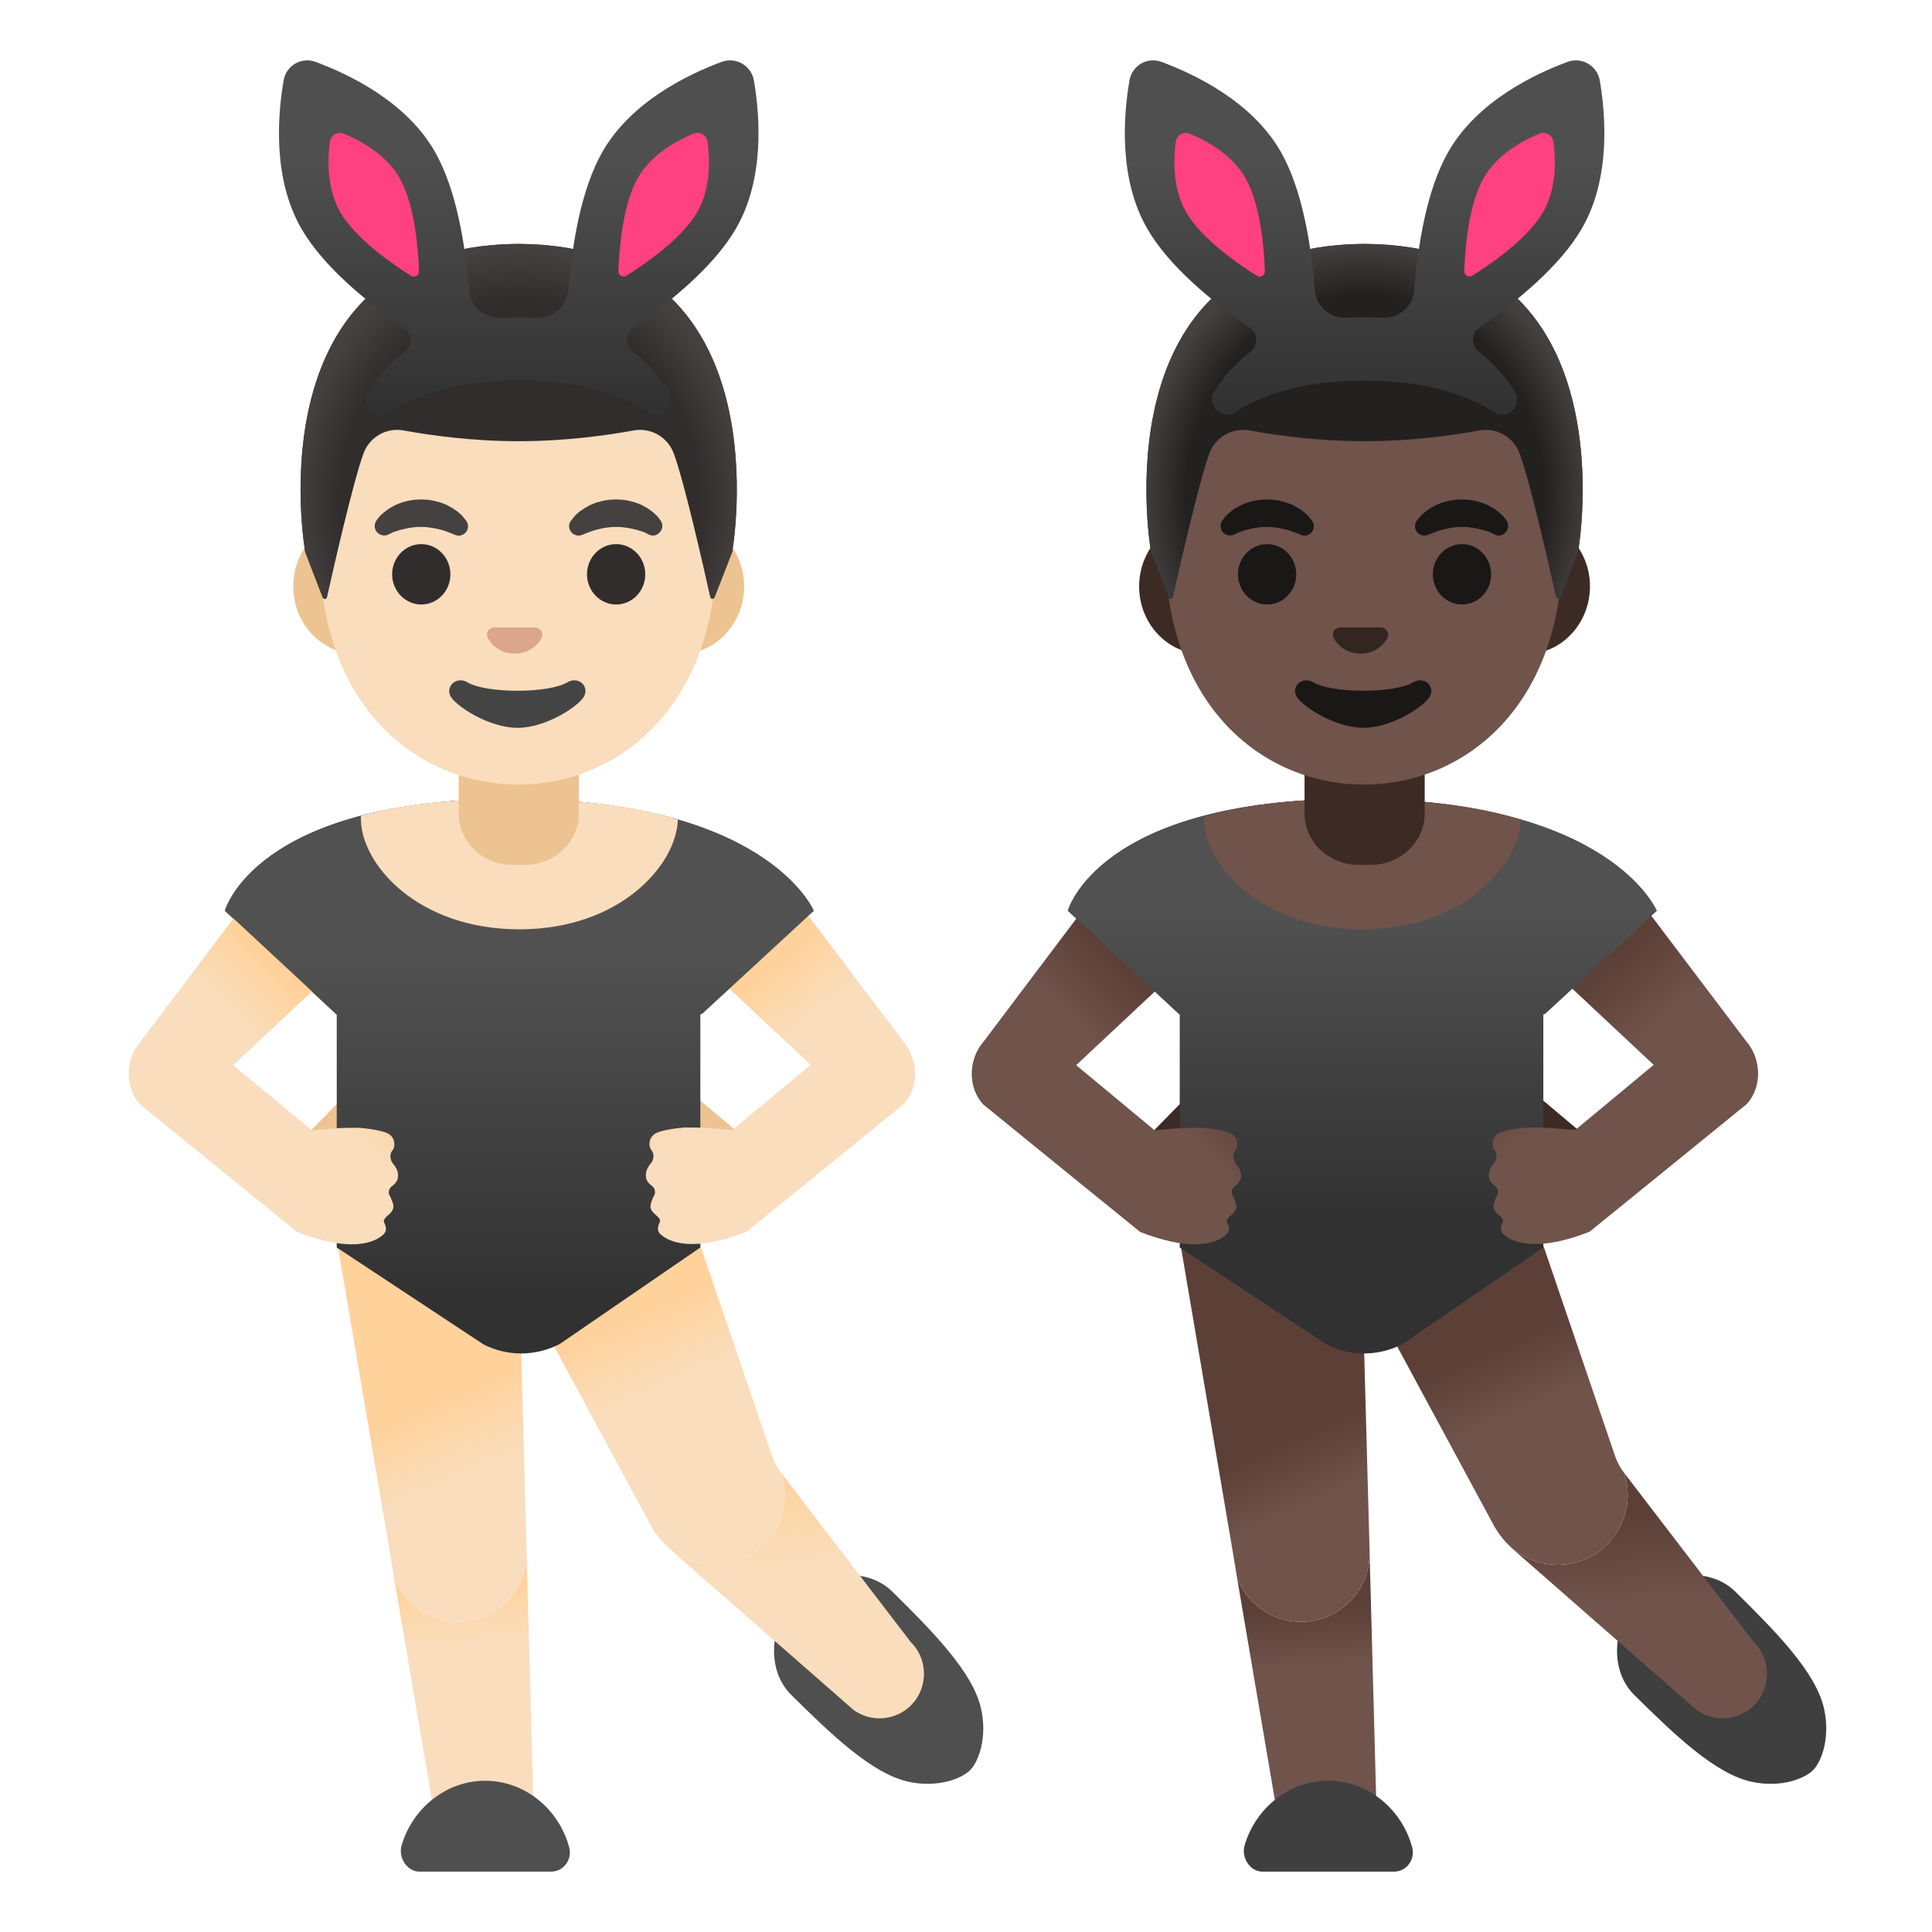 <?xml version="1.0" encoding="utf-8"?>
<!-- Generator: Adobe Illustrator 26.3.1, SVG Export Plug-In . SVG Version: 6.00 Build 0)  -->
<svg version="1.1" id="Layer_1" xmlns="http://www.w3.org/2000/svg" xmlns:xlink="http://www.w3.org/1999/xlink" x="0px" y="0px"
	 viewBox="0 0 128 128" style="enable-background:new 0 0 128 128;" xml:space="preserve">
<path style="fill:#3C2B24;" d="M75.96,75.4l2.33-2.38c0.17-0.12,1.1-0.14,1.29-0.08c0.06,0,0.45,0.69,0.51,0.7l0.9,0.16
	c0.38,0.09,0.63,0.48,0.54,0.87l-0.04,0.21c-0.08,0.39-0.46,0.64-0.84,0.55l-1.37-0.32l-2.38,1.68c-0.32,0.23-0.76,0.14-0.99-0.19
	l-0.12-0.18C75.56,76.07,75.64,75.62,75.96,75.4z"/>
<path style="fill:#3F3F3F;" d="M120.84,113.17c-0.56-2.43-3.24-5.12-5.87-7.72c-1.7-1.68-4.76-1.33-6.43,0.38s-1.97,4.78-0.27,6.46
	c2.63,2.6,5.36,5.24,7.79,5.76c1.91,0.41,3.5-0.2,4.07-0.78C120.7,116.68,121.28,115.08,120.84,113.17z"/>
<linearGradient id="SVGID_1_" gradientUnits="userSpaceOnUse" x1="86.415" y1="25.291" x2="87.16" y2="14.222" gradientTransform="matrix(1 0 0 -1 0 130)">
	<stop  offset="0.168" style="stop-color:#5C4037"/>
	<stop  offset="0.518" style="stop-color:#70534A"/>
</linearGradient>
<path style="fill:url(#SVGID_1_);" d="M91.3,123.82h-6.06l-3.28-19.28c0.65,1.7,2.3,2.91,4.24,2.91c2.5,0,4.53-2.02,4.54-4.51
	L91.3,123.82z"/>
<linearGradient id="SVGID_00000096039043885300138970000008443751294483977600_" gradientUnits="userSpaceOnUse" x1="107.888" y1="32.432" x2="109.005" y2="15.808" gradientTransform="matrix(1 0 0 -1 0 130)">
	<stop  offset="0.168" style="stop-color:#5C4037"/>
	<stop  offset="0.518" style="stop-color:#70534A"/>
</linearGradient>
<path style="fill:url(#SVGID_00000096039043885300138970000008443751294483977600_);" d="M115.56,113.47
	c-1,0.56-2.24,0.49-3.17-0.19l-12.15-10.64c-0.11-0.1-0.22-0.2-0.32-0.31c0.84,0.83,1.99,1.35,3.27,1.35c2.57,0,4.65-2.08,4.65-4.65
	c0-0.5-0.08-0.99-0.23-1.44c0.01,0.01,0.02,0.03,0.03,0.04l8.55,11.16C117.58,110.17,117.27,112.51,115.56,113.47z"/>
<linearGradient id="SVGID_00000108267912836185601320000000111005751416646072_" gradientUnits="userSpaceOnUse" x1="90.718" y1="39.583" x2="96.206" y2="27.21" gradientTransform="matrix(1 0 0 -1 0 130)">
	<stop  offset="0.168" style="stop-color:#5C4037"/>
	<stop  offset="0.518" style="stop-color:#70534A"/>
</linearGradient>
<path style="fill:url(#SVGID_00000108267912836185601320000000111005751416646072_);" d="M107.84,99.03c0,2.57-2.08,4.65-4.65,4.65
	c-1.28,0-2.43-0.52-3.27-1.35c-0.13-0.13-0.25-0.26-0.36-0.4c-0.21-0.25-0.4-0.53-0.56-0.81l-6.83-12.65
	c-0.04-0.22-1.21-0.37-1.41-0.37c-0.2,0-0.37,0.16-0.41,0.37l0.39,14.34v0.13c-0.01,2.49-2.04,4.51-4.54,4.51
	c-1.94,0-3.59-1.21-4.24-2.91l-0.29-1.76l-3.43-20.16l11.34-8.03l12.7,8.02l4.67,13.7l0.1,0.29c0.14,0.35,0.32,0.69,0.56,0.99
	C107.76,98.04,107.84,98.53,107.84,99.03z"/>
<path style="fill:#3C2B24;" d="M104.89,75.14l-2.64-2.22c-0.17-0.12-0.72,0.24-0.91,0.29c-0.06,0-0.52,0.15-0.58,0.16l-0.9,0.16
	c-0.38,0.09-0.63,0.48-0.54,0.87l0.04,0.21c0.08,0.39,0.46,0.64,0.84,0.55l1.37-0.32l2.38,1.68c0.32,0.23,0.76,0.14,0.99-0.19
	l0.12-0.18C105.29,75.82,105.21,75.37,104.89,75.14z"/>
<path style="fill:#444444;" d="M108.77,60.34c0,0-2.07-7.41-19.04-7.41s-17.96,7.41-17.96,7.41l6.35,4.83h23.25L108.77,60.34z"/>
<linearGradient id="SVGID_00000011725524513911716520000007628543982277694082_" gradientUnits="userSpaceOnUse" x1="90.24" y1="69.466" x2="90.24" y2="47.847" gradientTransform="matrix(1 0 0 -1 0 130)">
	<stop  offset="0" style="stop-color:#515151"/>
	<stop  offset="0.944" style="stop-color:#313131"/>
</linearGradient>
<path style="fill:url(#SVGID_00000011725524513911716520000007628543982277694082_);" d="M109.74,60.34c0,0-3.07-7.41-20.04-7.41
	s-18.96,7.41-18.96,7.41l7.42,6.89v15.42l9.74,6.43c0.77,0.39,1.62,0.59,2.48,0.59c0.89,0,1.77-0.22,2.56-0.63l9.31-6.39V67.23
	L109.74,60.34z"/>
<linearGradient id="SVGID_00000112590160323072842360000014570976708711223486_" gradientUnits="userSpaceOnUse" x1="100.185" y1="63.926" x2="109.859" y2="52.577" gradientTransform="matrix(1 0 0 -1 0 130)">
	<stop  offset="0.168" style="stop-color:#5C4037"/>
	<stop  offset="0.518" style="stop-color:#70534A"/>
</linearGradient>
<path style="fill:url(#SVGID_00000112590160323072842360000014570976708711223486_);" d="M115.71,69.01l-7.39-9.77l-6.18,4.36
	l7.42,6.95l-5.19,4.31c-0.54-0.02-1.47-0.16-2.66-0.16h-0.39l-0.02-0.01c0,0-1.67,0.12-2.11,0.46c-0.4,0.31-0.36,0.85-0.18,1.05
	c0.21,0.24,0.16,0.66-0.05,0.89c-0.21,0.24-0.34,0.53-0.32,0.83c0.02,0.29,0.15,0.46,0.44,0.68c0.14,0.1,0.21,0.38,0.14,0.53
	c-0.12,0.24-0.31,0.65-0.27,0.87c0.09,0.43,0.53,0.52,0.63,0.85c0.04,0.13-0.37,0.57,0.05,0.94c0.39,0.35,1.06,0.63,2.08,0.63
	c0.91,0,2.1-0.22,3.61-0.82c0.04-0.02,10.39-8.44,10.39-8.44C116.76,72.05,116.71,70.17,115.71,69.01z"/>
<linearGradient id="SVGID_00000002366073199543575470000007954773370171985298_" gradientUnits="userSpaceOnUse" x1="80.728" y1="63.322" x2="70.311" y2="52.905" gradientTransform="matrix(1 0 0 -1 0 130)">
	<stop  offset="0.168" style="stop-color:#5C4037"/>
	<stop  offset="0.518" style="stop-color:#70534A"/>
</linearGradient>
<path style="fill:url(#SVGID_00000002366073199543575470000007954773370171985298_);" d="M82.22,77.94c0.02-0.3-0.11-0.59-0.32-0.83
	s-0.26-0.66-0.05-0.89c0.18-0.2,0.21-0.75-0.18-1.05c-0.44-0.34-2.11-0.46-2.11-0.46l-0.02,0.01h-0.39c-1.19,0-2.12,0.13-2.66,0.16
	l-5.19-4.31l7.42-6.95l-6.19-4.38l-7.38,9.79c-1,1.15-1.05,3.04,0,4.15c0,0,10.35,8.42,10.39,8.44c1.51,0.59,2.7,0.82,3.61,0.82
	c1.01,0,1.69-0.28,2.08-0.63c0.42-0.38,0.01-0.81,0.05-0.94c0.1-0.33,0.53-0.42,0.63-0.85c0.05-0.21-0.15-0.63-0.27-0.87
	c-0.08-0.15,0-0.43,0.14-0.53C82.07,78.4,82.2,78.23,82.22,77.94z"/>
<linearGradient id="SVGID_00000078045681934132977220000013224970931926054845_" gradientUnits="userSpaceOnUse" x1="90.27" y1="69.466" x2="90.27" y2="47.847" gradientTransform="matrix(1 0 0 -1 0 130)">
	<stop  offset="0" style="stop-color:#515151"/>
	<stop  offset="0.944" style="stop-color:#313131"/>
</linearGradient>
<path style="fill:url(#SVGID_00000078045681934132977220000013224970931926054845_);" d="M109.77,60.34c0,0-3.07-7.41-20.04-7.41
	s-18.96,7.41-18.96,7.41l7.35,6.83h24.25L109.77,60.34z"/>
<path style="fill:#70534A;" d="M100.76,54.3c-0.09,3-3.82,7.27-10.5,7.27c-6.76,0-10.5-4.33-10.5-7.33c0-0.05,0-0.1,0.01-0.15
	c2.48-0.7,5.72-1.16,9.96-1.16C94.48,52.93,98.07,53.46,100.76,54.3z"/>
<path style="fill:#3F3F3F;" d="M87.99,124h-4.38c-0.81-0.02-1.39-0.95-1.15-1.75c0.73-2.46,2.95-4.27,5.53-4.27
	c2.64,0,4.89,1.88,5.57,4.41c0.22,0.81-0.38,1.61-1.19,1.61H87.99z"/>
<path style="fill:#3C2B24;" d="M90,57.3c-1.97,0-3.57-1.52-3.57-3.4v-4.26h7.96v4.26c0,1.87-1.6,3.4-3.57,3.4H90z"/>
<path style="fill:#3C2B24;" d="M101.13,34.37H79.68c-2.31,0-4.21,2.02-4.21,4.48c0,2.46,1.89,4.48,4.21,4.48h21.45
	c2.31,0,4.21-2.02,4.21-4.48C105.34,36.39,103.44,34.37,101.13,34.37z"/>
<path style="fill:#70534A;" d="M90.36,18.53c-6.83,0-13.16,7.31-13.16,17.82c0,10.46,6.52,15.63,13.16,15.63s13.16-5.17,13.16-15.63
	C103.52,25.83,97.19,18.53,90.36,18.53z"/>
<path style="fill:#1A1717;" d="M80.98,34.49c0,0,0.05-0.08,0.15-0.2c0.03-0.03,0.05-0.06,0.08-0.1c0.04-0.04,0.09-0.08,0.14-0.13
	c0.05-0.05,0.11-0.1,0.17-0.15c0.06-0.05,0.12-0.09,0.19-0.14s0.14-0.09,0.21-0.14c0.08-0.04,0.16-0.08,0.24-0.13
	c0.08-0.05,0.17-0.08,0.26-0.12c0.09-0.04,0.18-0.07,0.28-0.1c0.19-0.05,0.39-0.11,0.6-0.14c0.21-0.04,0.42-0.04,0.64-0.05
	c0.21,0.01,0.43,0.01,0.64,0.05c0.21,0.03,0.41,0.09,0.6,0.14c0.1,0.03,0.19,0.07,0.28,0.1c0.09,0.03,0.18,0.07,0.26,0.12
	c0.08,0.04,0.16,0.09,0.24,0.13c0.07,0.04,0.14,0.09,0.21,0.14s0.13,0.09,0.19,0.13c0.05,0.05,0.11,0.09,0.16,0.14
	c0.05,0.04,0.09,0.08,0.13,0.12s0.07,0.08,0.1,0.12c0.12,0.14,0.18,0.23,0.18,0.23c0.2,0.28,0.14,0.66-0.14,0.86
	c-0.17,0.12-0.38,0.15-0.56,0.08l-0.11-0.04c0,0-0.08-0.03-0.19-0.08c-0.03-0.01-0.06-0.03-0.1-0.04c-0.04-0.01-0.08-0.03-0.12-0.04
	c-0.08-0.03-0.17-0.07-0.28-0.1c-0.05-0.02-0.1-0.04-0.16-0.05c-0.06-0.01-0.11-0.03-0.17-0.04c-0.03-0.01-0.06-0.02-0.09-0.02
	c-0.03-0.01-0.06-0.01-0.09-0.02c-0.06-0.01-0.12-0.03-0.19-0.04c-0.13-0.01-0.26-0.04-0.39-0.05c-0.13-0.02-0.27-0.01-0.41-0.02
	c-0.14,0.01-0.27,0-0.41,0.02c-0.14,0.01-0.26,0.03-0.39,0.05c-0.06,0.01-0.12,0.03-0.19,0.04c-0.03,0.01-0.06,0.01-0.09,0.02
	s-0.06,0.02-0.09,0.02c-0.06,0.01-0.11,0.03-0.17,0.04c-0.05,0.01-0.1,0.04-0.16,0.05c-0.05,0.02-0.1,0.03-0.14,0.04
	c-0.04,0.01-0.08,0.03-0.11,0.04c-0.04,0.01-0.07,0.03-0.11,0.03c-0.04,0.02-0.08,0.04-0.11,0.06l-0.22,0.11
	c-0.32,0.13-0.7-0.02-0.83-0.34C80.83,34.89,80.86,34.66,80.98,34.49z"/>
<path style="fill:#1A1717;" d="M99.06,35.43l-0.22-0.11c-0.03-0.02-0.08-0.04-0.11-0.06c-0.03-0.01-0.07-0.02-0.11-0.03
	c-0.04-0.01-0.07-0.03-0.11-0.04c-0.05-0.01-0.09-0.03-0.14-0.04c-0.05-0.02-0.1-0.04-0.16-0.05c-0.05-0.01-0.11-0.03-0.17-0.04
	c-0.03-0.01-0.06-0.02-0.09-0.02c-0.03-0.01-0.06-0.01-0.09-0.02c-0.06-0.01-0.12-0.03-0.19-0.04c-0.13-0.01-0.26-0.04-0.39-0.05
	c-0.13-0.02-0.27-0.01-0.41-0.02c-0.14,0.01-0.27,0-0.41,0.02c-0.14,0.01-0.26,0.03-0.39,0.05c-0.06,0.01-0.12,0.03-0.19,0.04
	c-0.03,0.01-0.06,0.01-0.09,0.02s-0.06,0.02-0.09,0.02c-0.06,0.01-0.11,0.03-0.17,0.04c-0.05,0.01-0.1,0.04-0.16,0.05
	c-0.1,0.03-0.19,0.06-0.28,0.1c-0.04,0.02-0.08,0.03-0.12,0.04s-0.07,0.03-0.1,0.04c-0.12,0.05-0.19,0.08-0.19,0.08l-0.11,0.04
	c-0.32,0.11-0.67-0.06-0.79-0.38c-0.07-0.2-0.03-0.41,0.08-0.56c0,0,0.06-0.08,0.18-0.23c0.03-0.03,0.06-0.08,0.1-0.12
	s0.08-0.08,0.13-0.12c0.05-0.04,0.1-0.09,0.16-0.14c0.06-0.05,0.12-0.09,0.19-0.13c0.07-0.05,0.14-0.09,0.21-0.14
	c0.08-0.04,0.16-0.08,0.24-0.13s0.17-0.08,0.26-0.12c0.09-0.04,0.18-0.07,0.28-0.1c0.19-0.05,0.39-0.11,0.6-0.14
	c0.21-0.04,0.42-0.04,0.64-0.05c0.21,0.01,0.43,0.01,0.64,0.05c0.21,0.03,0.41,0.09,0.6,0.14c0.1,0.03,0.19,0.07,0.28,0.1
	c0.09,0.03,0.18,0.07,0.26,0.12c0.08,0.04,0.16,0.09,0.24,0.13c0.07,0.04,0.14,0.09,0.21,0.14s0.13,0.09,0.19,0.14
	c0.06,0.05,0.12,0.1,0.17,0.15c0.05,0.05,0.1,0.09,0.14,0.13c0.04,0.04,0.06,0.07,0.08,0.1c0.1,0.12,0.15,0.2,0.15,0.2
	c0.2,0.29,0.12,0.68-0.17,0.88C99.48,35.5,99.25,35.51,99.06,35.43z"/>
<path style="fill:#1A1717;" d="M83.95,40.05c1.07,0,1.93-0.9,1.93-2c0-1.1-0.86-2-1.93-2c-1.07,0-1.93,0.9-1.93,2
	C82.02,39.15,82.89,40.05,83.95,40.05z"/>
<path style="fill:#1A1717;" d="M96.86,40.05c1.07,0,1.93-0.9,1.93-2c0-1.1-0.86-2-1.93-2c-1.07,0-1.93,0.9-1.93,2
	C94.93,39.15,95.8,40.05,96.86,40.05z"/>
<path style="fill:#1A1717;" d="M93.62,45.21c-1.25,0.74-5.35,0.74-6.6,0c-0.72-0.43-1.45,0.23-1.15,0.88
	c0.29,0.64,2.53,2.13,4.46,2.13s4.14-1.49,4.43-2.13C95.06,45.43,94.34,44.78,93.62,45.21z"/>
<path style="fill:#33251F;" d="M91.65,41.6c-0.04-0.02-0.08-0.03-0.13-0.03h-2.77c-0.04,0.01-0.08,0.02-0.13,0.03
	c-0.25,0.1-0.39,0.36-0.27,0.64c0.12,0.28,0.67,1.06,1.79,1.06c1.11,0,1.67-0.78,1.79-1.06C92.04,41.96,91.9,41.7,91.65,41.6z"/>
<path style="fill:#232020;" d="M90.41,16.16L90.41,16.16c-17.8,0.09-14.15,20.41-14.15,20.41s0.8,2.1,1.16,3.02
	c0.05,0.13,0.25,0.12,0.28-0.02c0.38-1.7,1.75-7.72,2.43-9.55c0.41-1.08,1.53-1.71,2.66-1.5c1.74,0.32,4.52,0.71,7.58,0.71h0.06
	c3.06,0,5.84-0.39,7.58-0.71c1.13-0.21,2.25,0.42,2.66,1.5c0.69,1.82,2.04,7.81,2.43,9.53c0.03,0.14,0.23,0.15,0.28,0.02l1.17-3
	C104.55,36.57,108.19,16.25,90.41,16.16z"/>
<radialGradient id="SVGID_00000160889587489950061160000002522571892561357735_" cx="-834.962" cy="576.624" r="1" gradientTransform="matrix(14.907 0 0 -16.74 12537.262 9685.474)" gradientUnits="userSpaceOnUse">
	<stop  offset="0.794" style="stop-color:#444140;stop-opacity:0"/>
	<stop  offset="1" style="stop-color:#444140"/>
</radialGradient>
<path style="fill:url(#SVGID_00000160889587489950061160000002522571892561357735_);" d="M104.55,36.57c0,0,3.64-20.31-14.14-20.41
	h-0.02c-0.28,0-0.55,0.01-0.81,0.02c-0.53,0.02-1.04,0.06-1.53,0.12h-0.01c-0.04,0-0.07,0.01-0.1,0.01
	C72.97,18.2,76.26,36.57,76.26,36.57l1.17,3c0.05,0.13,0.24,0.12,0.28-0.02c0.38-1.72,1.75-7.71,2.43-9.54
	c0.41-1.08,1.53-1.71,2.66-1.5c1.74,0.32,4.52,0.71,7.58,0.71h0.06c3.06,0,5.84-0.39,7.58-0.71c1.13-0.21,2.25,0.42,2.66,1.5
	c0.69,1.83,2.06,7.86,2.43,9.56c0.03,0.14,0.22,0.15,0.27,0.02C103.75,38.67,104.55,36.57,104.55,36.57z"/>
<linearGradient id="SVGID_00000049937378325895741820000017518548136389182399_" gradientUnits="userSpaceOnUse" x1="90.41" y1="119.339" x2="90.41" y2="93.961" gradientTransform="matrix(1 0 0 -1 0 130)">
	<stop  offset="0" style="stop-color:#504F4F"/>
	<stop  offset="1" style="stop-color:#212121"/>
</linearGradient>
<path style="fill:url(#SVGID_00000049937378325895741820000017518548136389182399_);" d="M105.99,5.34c-0.17-1-1.2-1.59-2.14-1.24
	c-2.22,0.82-5.98,2.63-7.88,5.93c-1.43,2.48-2.03,6.16-2.27,9.18c-0.09,1.1-1.04,1.92-2.14,1.84c-0.37-0.03-1.94-0.03-2.31,0
	c-1.1,0.08-2.06-0.73-2.14-1.84c-0.24-3.02-0.84-6.7-2.27-9.18c-1.9-3.31-5.68-5.11-7.89-5.93C76.01,3.75,75,4.34,74.83,5.33
	c-0.4,2.33-0.73,6.52,1.18,9.82c1.43,2.49,4.3,4.84,6.79,6.56c0.56,0.39,0.56,1.2,0.02,1.62c-1.01,0.77-1.77,1.67-2.36,2.57
	c-0.58,0.9,0.45,1.99,1.35,1.41c1.78-1.15,4.49-2.09,8.59-2.09s6.81,0.94,8.59,2.09c0.9,0.58,1.94-0.51,1.35-1.41
	c-0.59-0.91-1.35-1.8-2.35-2.58c-0.54-0.42-0.54-1.23,0.02-1.62c2.48-1.72,5.35-4.07,6.79-6.56
	C106.71,11.85,106.39,7.68,105.99,5.34z"/>
<path style="fill:#FF4081;" d="M98.31,11.77c-1.04,1.8-1.25,4.86-1.3,6.18c-0.01,0.29,0.29,0.47,0.54,0.31
	c1.12-0.7,3.65-2.41,4.69-4.22c0.91-1.58,0.83-3.54,0.68-4.63c-0.06-0.47-0.52-0.73-0.95-0.55C100.95,9.28,99.22,10.19,98.31,11.77z
	"/>
<path style="fill:#FF4081;" d="M82.5,11.77c1.04,1.8,1.26,4.86,1.3,6.19c0.01,0.29-0.29,0.47-0.53,0.31
	c-1.12-0.7-3.65-2.41-4.69-4.22c-0.91-1.58-0.83-3.54-0.69-4.63c0.06-0.47,0.52-0.73,0.95-0.55C79.85,9.28,81.59,10.19,82.5,11.77z"
	/>
<path style="fill:#EDC391;" d="M20.11,75.4l2.33-2.38c0.17-0.12,1.1-0.14,1.29-0.08c0.06,0,0.45,0.69,0.51,0.7l0.9,0.16
	c0.38,0.09,0.63,0.48,0.54,0.87l-0.04,0.21c-0.08,0.39-0.46,0.64-0.84,0.55l-1.37-0.32l-2.38,1.68c-0.32,0.23-0.76,0.14-0.99-0.19
	l-0.12-0.18C19.71,76.07,19.79,75.62,20.11,75.4z"/>
<path style="fill:#504F4F;" d="M64.99,113.17c-0.56-2.43-3.24-5.12-5.87-7.72c-1.7-1.68-4.76-1.33-6.43,0.38
	c-1.67,1.71-1.97,4.78-0.27,6.46c2.63,2.6,5.36,5.24,7.79,5.76c1.91,0.41,3.5-0.2,4.07-0.78C64.85,116.68,65.43,115.08,64.99,113.17
	z"/>
<linearGradient id="SVGID_00000065063828446005188790000004236214982351083937_" gradientUnits="userSpaceOnUse" x1="30.565" y1="25.291" x2="31.31" y2="14.222" gradientTransform="matrix(1 0 0 -1 0 130)">
	<stop  offset="0" style="stop-color:#FFD29C"/>
	<stop  offset="0.4" style="stop-color:#F9DDBD"/>
</linearGradient>
<path style="fill:url(#SVGID_00000065063828446005188790000004236214982351083937_);" d="M35.45,123.82h-6.06l-3.28-19.28
	c0.65,1.7,2.3,2.91,4.24,2.91c2.5,0,4.53-2.02,4.54-4.51L35.45,123.82z"/>
<linearGradient id="SVGID_00000073698843954495701160000012491827693753669021_" gradientUnits="userSpaceOnUse" x1="52.038" y1="32.432" x2="53.155" y2="15.808" gradientTransform="matrix(1 0 0 -1 0 130)">
	<stop  offset="0" style="stop-color:#FFD29C"/>
	<stop  offset="0.4" style="stop-color:#F9DDBD"/>
</linearGradient>
<path style="fill:url(#SVGID_00000073698843954495701160000012491827693753669021_);" d="M59.71,113.47c-1,0.56-2.24,0.49-3.17-0.19
	l-12.15-10.64c-0.11-0.1-0.22-0.2-0.32-0.31c0.84,0.83,1.99,1.35,3.27,1.35c2.57,0,4.65-2.08,4.65-4.65c0-0.5-0.08-0.99-0.23-1.44
	c0.01,0.01,0.02,0.03,0.03,0.04l8.55,11.16C61.73,110.17,61.42,112.51,59.71,113.47z"/>
<linearGradient id="SVGID_00000116212655023566357360000010351634955970047895_" gradientUnits="userSpaceOnUse" x1="34.868" y1="39.583" x2="40.356" y2="27.21" gradientTransform="matrix(1 0 0 -1 0 130)">
	<stop  offset="0" style="stop-color:#FFD29C"/>
	<stop  offset="0.4" style="stop-color:#F9DDBD"/>
</linearGradient>
<path style="fill:url(#SVGID_00000116212655023566357360000010351634955970047895_);" d="M51.99,99.03c0,2.57-2.08,4.65-4.65,4.65
	c-1.28,0-2.43-0.52-3.27-1.35c-0.13-0.13-0.25-0.26-0.36-0.4c-0.21-0.25-0.4-0.53-0.56-0.81l-6.83-12.65
	c-0.04-0.22-1.21-0.37-1.41-0.37s-0.37,0.16-0.41,0.37l0.39,14.34v0.13c-0.01,2.49-2.04,4.51-4.54,4.51c-1.94,0-3.59-1.21-4.24-2.91
	l-0.29-1.76l-3.43-20.16l11.34-8.03l12.7,8.02l4.67,13.7l0.1,0.29c0.14,0.35,0.32,0.69,0.56,0.99
	C51.91,98.04,51.99,98.53,51.99,99.03z"/>
<path style="fill:#EDC391;" d="M49.04,75.14l-2.64-2.22c-0.17-0.12-0.72,0.24-0.91,0.29c-0.06,0-0.52,0.15-0.58,0.16l-0.9,0.16
	c-0.38,0.09-0.63,0.48-0.54,0.87l0.04,0.21c0.08,0.39,0.46,0.64,0.84,0.55l1.37-0.32l2.38,1.68c0.32,0.23,0.76,0.14,0.99-0.19
	l0.12-0.18C49.44,75.82,49.36,75.37,49.04,75.14z"/>
<path style="fill:#444444;" d="M52.92,60.34c0,0-2.07-7.41-19.04-7.41s-17.96,7.41-17.96,7.41l6.35,4.83h23.25L52.92,60.34z"/>
<linearGradient id="SVGID_00000176025019072732018550000002506175060084401843_" gradientUnits="userSpaceOnUse" x1="34.39" y1="66.515" x2="34.39" y2="42.113" gradientTransform="matrix(1 0 0 -1 0 130)">
	<stop  offset="0" style="stop-color:#515151"/>
	<stop  offset="0.944" style="stop-color:#313131"/>
</linearGradient>
<path style="fill:url(#SVGID_00000176025019072732018550000002506175060084401843_);" d="M53.89,60.34c0,0-3.07-7.41-20.04-7.41
	s-18.96,7.41-18.96,7.41l7.42,6.89v15.42l9.74,6.43c0.77,0.39,1.62,0.59,2.48,0.59c0.89,0,1.77-0.22,2.56-0.63l9.31-6.39V67.23
	L53.89,60.34z"/>
<linearGradient id="SVGID_00000092427475661178496140000004586827842765906848_" gradientUnits="userSpaceOnUse" x1="44.335" y1="63.926" x2="54.009" y2="52.577" gradientTransform="matrix(1 0 0 -1 0 130)">
	<stop  offset="0.2" style="stop-color:#FFD29C"/>
	<stop  offset="0.5" style="stop-color:#F9DDBD"/>
</linearGradient>
<path style="fill:url(#SVGID_00000092427475661178496140000004586827842765906848_);" d="M59.86,69.01l-7.39-9.77l-6.18,4.36
	l7.42,6.95l-5.19,4.31c-0.54-0.02-1.47-0.16-2.66-0.16h-0.39l-0.02-0.01c0,0-1.67,0.12-2.11,0.46c-0.4,0.31-0.36,0.85-0.18,1.05
	c0.21,0.24,0.16,0.66-0.05,0.89c-0.21,0.24-0.34,0.53-0.32,0.83c0.02,0.29,0.15,0.46,0.44,0.68c0.14,0.1,0.21,0.38,0.14,0.53
	c-0.12,0.24-0.31,0.65-0.27,0.87c0.09,0.43,0.53,0.52,0.63,0.85c0.04,0.13-0.37,0.57,0.05,0.94c0.39,0.35,1.06,0.63,2.08,0.63
	c0.91,0,2.1-0.22,3.61-0.82c0.04-0.02,10.39-8.44,10.39-8.44C60.91,72.05,60.86,70.17,59.86,69.01z"/>
<linearGradient id="SVGID_00000045591884011074524940000003183607233911444391_" gradientUnits="userSpaceOnUse" x1="24.878" y1="63.322" x2="14.46" y2="52.905" gradientTransform="matrix(1 0 0 -1 0 130)">
	<stop  offset="0.2" style="stop-color:#FFD29C"/>
	<stop  offset="0.5" style="stop-color:#F9DDBD"/>
</linearGradient>
<path style="fill:url(#SVGID_00000045591884011074524940000003183607233911444391_);" d="M26.37,77.94c0.02-0.3-0.11-0.59-0.32-0.83
	c-0.21-0.24-0.26-0.66-0.05-0.89c0.18-0.2,0.21-0.75-0.18-1.05c-0.44-0.34-2.11-0.46-2.11-0.46l-0.02,0.01H23.3
	c-1.19,0-2.12,0.13-2.66,0.16l-5.19-4.31l7.42-6.95l-6.19-4.38L9.3,69.03c-1,1.15-1.05,3.04,0,4.15c0,0,10.35,8.42,10.39,8.44
	c1.51,0.59,2.7,0.82,3.61,0.82c1.01,0,1.69-0.28,2.08-0.63c0.42-0.38,0.01-0.81,0.05-0.94c0.1-0.33,0.53-0.42,0.63-0.85
	c0.05-0.21-0.15-0.63-0.27-0.87c-0.08-0.15,0-0.43,0.14-0.53C26.22,78.4,26.35,78.23,26.37,77.94z"/>
<linearGradient id="SVGID_00000015353926424252216560000014333988441888257969_" gradientUnits="userSpaceOnUse" x1="34.42" y1="66.515" x2="34.42" y2="42.114" gradientTransform="matrix(1 0 0 -1 0 130)">
	<stop  offset="0" style="stop-color:#515151"/>
	<stop  offset="0.944" style="stop-color:#313131"/>
</linearGradient>
<path style="fill:url(#SVGID_00000015353926424252216560000014333988441888257969_);" d="M53.92,60.34c0,0-3.07-7.41-20.04-7.41
	s-18.96,7.41-18.96,7.41l7.35,6.83h24.25L53.92,60.34z"/>
<path style="fill:#F9DDBD;" d="M44.91,54.3c-0.09,3-3.82,7.27-10.5,7.27c-6.76,0-10.5-4.33-10.5-7.33c0-0.05-0.01-0.14,0-0.19
	c2.48-0.7,5.73-1.12,9.97-1.12C38.63,52.93,42.22,53.46,44.91,54.3z"/>
<path style="fill:#504F4F;" d="M32.14,124h-4.38c-0.81-0.02-1.39-0.95-1.15-1.75c0.73-2.46,2.95-4.27,5.53-4.27
	c2.64,0,4.89,1.88,5.57,4.41c0.22,0.81-0.38,1.61-1.19,1.61H32.14z"/>
<path style="fill:#EDC391;" d="M33.96,57.3c-1.97,0-3.57-1.52-3.57-3.4v-4.26h7.96v4.26c0,1.87-1.6,3.4-3.57,3.4H33.96z"/>
<path style="fill:#EDC391;" d="M45.09,34.37H23.64c-2.31,0-4.21,2.02-4.21,4.48c0,2.46,1.89,4.48,4.21,4.48h21.45
	c2.31,0,4.21-2.02,4.21-4.48C49.3,36.39,47.4,34.37,45.09,34.37z"/>
<path style="fill:#F9DDBD;" d="M34.32,18.53c-6.83,0-13.16,7.31-13.16,17.82c0,10.46,6.52,15.63,13.16,15.63s13.16-5.17,13.16-15.63
	C47.48,25.83,41.15,18.53,34.32,18.53z"/>
<path style="fill:#454140;" d="M24.94,34.49c0,0,0.05-0.08,0.15-0.2c0.03-0.03,0.05-0.06,0.08-0.1c0.04-0.04,0.09-0.08,0.14-0.13
	c0.05-0.05,0.11-0.1,0.17-0.15s0.12-0.09,0.19-0.14c0.07-0.05,0.14-0.09,0.21-0.14c0.08-0.04,0.16-0.08,0.24-0.13
	s0.17-0.08,0.26-0.12s0.18-0.07,0.28-0.1c0.19-0.05,0.39-0.11,0.6-0.14c0.21-0.04,0.42-0.04,0.64-0.05
	c0.21,0.01,0.43,0.01,0.64,0.05c0.21,0.03,0.41,0.09,0.6,0.14c0.1,0.03,0.19,0.07,0.28,0.1c0.09,0.03,0.18,0.07,0.26,0.12
	c0.08,0.04,0.16,0.09,0.24,0.13c0.07,0.04,0.14,0.09,0.21,0.14s0.13,0.09,0.19,0.13c0.05,0.05,0.11,0.09,0.16,0.14
	c0.05,0.04,0.09,0.08,0.13,0.12c0.04,0.04,0.07,0.08,0.1,0.12c0.12,0.14,0.18,0.23,0.18,0.23c0.2,0.28,0.14,0.66-0.14,0.86
	c-0.17,0.12-0.38,0.15-0.56,0.08l-0.11-0.04c0,0-0.08-0.03-0.19-0.08c-0.03-0.01-0.06-0.03-0.1-0.04c-0.04-0.01-0.08-0.03-0.12-0.04
	c-0.08-0.03-0.17-0.07-0.28-0.1c-0.05-0.02-0.1-0.04-0.16-0.05c-0.06-0.01-0.11-0.03-0.17-0.04c-0.03-0.01-0.06-0.02-0.09-0.02
	c-0.03-0.01-0.06-0.01-0.09-0.02c-0.06-0.01-0.12-0.03-0.19-0.04c-0.13-0.01-0.26-0.04-0.39-0.05c-0.13-0.02-0.27-0.01-0.41-0.02
	c-0.14,0.01-0.27,0-0.41,0.02c-0.14,0.01-0.26,0.03-0.39,0.05c-0.06,0.01-0.12,0.03-0.19,0.04c-0.03,0.01-0.06,0.01-0.09,0.02
	c-0.03,0.01-0.06,0.02-0.09,0.02c-0.06,0.01-0.11,0.03-0.17,0.04c-0.05,0.01-0.1,0.04-0.16,0.05c-0.05,0.02-0.1,0.03-0.14,0.04
	c-0.04,0.01-0.08,0.03-0.11,0.04c-0.04,0.01-0.07,0.03-0.11,0.03c-0.04,0.02-0.08,0.04-0.11,0.06l-0.22,0.11
	c-0.32,0.13-0.7-0.02-0.83-0.34C24.79,34.89,24.82,34.66,24.94,34.49z"/>
<path style="fill:#454140;" d="M43.02,35.43l-0.22-0.11c-0.03-0.02-0.08-0.04-0.11-0.06c-0.03-0.01-0.07-0.02-0.11-0.03
	c-0.04-0.01-0.07-0.03-0.11-0.04c-0.05-0.01-0.09-0.03-0.14-0.04c-0.05-0.02-0.1-0.04-0.16-0.05c-0.05-0.01-0.11-0.03-0.17-0.04
	c-0.03-0.01-0.06-0.02-0.09-0.02c-0.03-0.01-0.06-0.01-0.09-0.02c-0.06-0.01-0.12-0.03-0.19-0.04c-0.13-0.01-0.26-0.04-0.39-0.05
	c-0.13-0.02-0.27-0.01-0.41-0.02c-0.14,0.01-0.27,0-0.41,0.02c-0.14,0.01-0.26,0.03-0.39,0.05c-0.06,0.01-0.12,0.03-0.19,0.04
	c-0.03,0.01-0.06,0.01-0.09,0.02c-0.03,0.01-0.06,0.02-0.09,0.02c-0.06,0.01-0.11,0.03-0.17,0.04c-0.05,0.01-0.1,0.04-0.16,0.05
	c-0.1,0.03-0.19,0.06-0.28,0.1c-0.04,0.02-0.08,0.03-0.12,0.04c-0.04,0.01-0.07,0.03-0.1,0.04c-0.12,0.05-0.19,0.08-0.19,0.08
	l-0.11,0.04c-0.32,0.11-0.67-0.06-0.79-0.38c-0.07-0.2-0.03-0.41,0.08-0.56c0,0,0.06-0.08,0.18-0.23c0.03-0.03,0.06-0.08,0.1-0.12
	s0.08-0.08,0.13-0.12s0.1-0.09,0.16-0.14s0.12-0.09,0.19-0.13c0.07-0.05,0.14-0.09,0.21-0.14c0.08-0.04,0.16-0.08,0.24-0.13
	c0.08-0.05,0.17-0.08,0.26-0.12s0.18-0.07,0.28-0.1c0.19-0.05,0.39-0.11,0.6-0.14c0.21-0.04,0.42-0.04,0.64-0.05
	c0.21,0.01,0.43,0.01,0.64,0.05c0.21,0.03,0.41,0.09,0.6,0.14c0.1,0.03,0.19,0.07,0.28,0.1s0.18,0.07,0.26,0.12
	c0.08,0.04,0.16,0.09,0.24,0.13c0.07,0.04,0.14,0.09,0.21,0.14c0.07,0.05,0.13,0.09,0.19,0.14s0.12,0.1,0.17,0.15
	c0.05,0.05,0.1,0.09,0.14,0.13c0.04,0.04,0.06,0.07,0.08,0.1c0.1,0.12,0.15,0.2,0.15,0.2c0.2,0.29,0.12,0.68-0.17,0.88
	C43.44,35.5,43.21,35.51,43.02,35.43z"/>
<path style="fill:#312D2D;" d="M27.91,40.05c1.07,0,1.93-0.9,1.93-2c0-1.1-0.86-2-1.93-2c-1.07,0-1.93,0.9-1.93,2
	C25.98,39.15,26.85,40.05,27.91,40.05z"/>
<path style="fill:#312D2D;" d="M40.82,40.05c1.07,0,1.93-0.9,1.93-2c0-1.1-0.86-2-1.93-2s-1.93,0.9-1.93,2
	C38.89,39.15,39.76,40.05,40.82,40.05z"/>
<path style="fill:#444444;" d="M37.58,45.21c-1.25,0.74-5.35,0.74-6.6,0c-0.72-0.43-1.45,0.23-1.15,0.88
	c0.29,0.64,2.53,2.13,4.46,2.13c1.93,0,4.14-1.49,4.43-2.13C39.02,45.43,38.3,44.78,37.58,45.21z"/>
<path style="fill:#DBA689;" d="M35.61,41.6c-0.04-0.02-0.08-0.03-0.13-0.03h-2.77c-0.04,0.01-0.08,0.02-0.13,0.03
	c-0.25,0.1-0.39,0.36-0.27,0.64c0.12,0.28,0.67,1.06,1.79,1.06c1.11,0,1.67-0.78,1.79-1.06C36,41.96,35.86,41.7,35.61,41.6z"/>
<path style="fill:#312D2D;" d="M34.37,16.16L34.37,16.16c-17.79,0.09-14.15,20.41-14.15,20.41s0.8,2.1,1.16,3.02
	c0.05,0.13,0.25,0.12,0.28-0.02c0.38-1.7,1.75-7.72,2.43-9.55c0.41-1.08,1.52-1.71,2.66-1.5c1.74,0.32,4.52,0.71,7.58,0.71h0.06
	c3.06,0,5.84-0.39,7.58-0.71c1.13-0.21,2.25,0.42,2.66,1.5c0.69,1.82,2.04,7.81,2.43,9.53c0.03,0.14,0.23,0.15,0.28,0.02l1.17-3
	C48.51,36.57,52.15,16.25,34.37,16.16z"/>
<radialGradient id="SVGID_00000054986065387214657680000015423688544376994488_" cx="-834.966" cy="576.759" r="1" gradientTransform="matrix(14.908 0 0 -16.819 12482.117 9733.691)" gradientUnits="userSpaceOnUse">
	<stop  offset="0.794" style="stop-color:#454140;stop-opacity:0"/>
	<stop  offset="1" style="stop-color:#454140"/>
</radialGradient>
<path style="fill:url(#SVGID_00000054986065387214657680000015423688544376994488_);" d="M48.51,36.57c0,0,3.64-20.31-14.14-20.41
	h-0.02c-0.28,0-0.55,0.01-0.81,0.02c-0.53,0.02-1.04,0.06-1.53,0.12H32c-0.03,0-0.07,0.01-0.1,0.01
	C16.93,18.2,20.22,36.57,20.22,36.57l1.17,3c0.05,0.13,0.24,0.12,0.27-0.02c0.38-1.72,1.75-7.71,2.43-9.54
	c0.41-1.08,1.52-1.71,2.66-1.5c1.74,0.32,4.52,0.71,7.58,0.71h0.06c3.06,0,5.84-0.39,7.58-0.71c1.13-0.21,2.25,0.42,2.66,1.5
	c0.69,1.83,2.06,7.86,2.43,9.56c0.03,0.14,0.22,0.15,0.27,0.02C47.71,38.67,48.51,36.57,48.51,36.57z"/>
<linearGradient id="SVGID_00000077311902017661595500000000395325427509097622_" gradientUnits="userSpaceOnUse" x1="34.371" y1="119.26" x2="34.371" y2="93.883" gradientTransform="matrix(1 0 0 -1 0 130)">
	<stop  offset="0" style="stop-color:#504F4F"/>
	<stop  offset="1" style="stop-color:#212121"/>
</linearGradient>
<path style="fill:url(#SVGID_00000077311902017661595500000000395325427509097622_);" d="M49.95,5.34c-0.17-1-1.2-1.59-2.14-1.24
	c-2.22,0.82-5.98,2.63-7.88,5.93c-1.43,2.48-2.03,6.16-2.27,9.18c-0.09,1.1-1.04,1.92-2.14,1.84c-0.37-0.03-1.94-0.03-2.31,0
	c-1.1,0.08-2.06-0.73-2.14-1.84c-0.24-3.02-0.84-6.7-2.27-9.18c-1.9-3.31-5.68-5.11-7.89-5.93c-0.94-0.35-1.95,0.24-2.12,1.23
	c-0.4,2.33-0.73,6.52,1.18,9.82c1.43,2.49,4.3,4.84,6.79,6.56c0.56,0.39,0.56,1.2,0.02,1.62c-1.01,0.77-1.77,1.67-2.36,2.57
	c-0.58,0.9,0.45,1.99,1.35,1.41c1.78-1.15,4.49-2.09,8.59-2.09s6.81,0.94,8.59,2.09c0.9,0.58,1.94-0.51,1.35-1.41
	c-0.59-0.91-1.35-1.8-2.35-2.58c-0.54-0.42-0.54-1.23,0.02-1.62c2.48-1.72,5.35-4.07,6.79-6.56C50.67,11.85,50.35,7.68,49.95,5.34z"
	/>
<path style="fill:#FF4081;" d="M42.27,11.77c-1.04,1.8-1.25,4.86-1.3,6.18c-0.01,0.29,0.29,0.47,0.54,0.31
	c1.12-0.7,3.65-2.41,4.69-4.22c0.91-1.58,0.83-3.54,0.68-4.63c-0.06-0.47-0.52-0.73-0.95-0.55C44.91,9.28,43.18,10.19,42.27,11.77z"
	/>
<path style="fill:#FF4081;" d="M26.46,11.77c1.04,1.8,1.26,4.86,1.3,6.19c0.01,0.29-0.29,0.47-0.53,0.31
	c-1.12-0.7-3.65-2.41-4.69-4.22c-0.91-1.58-0.83-3.54-0.69-4.63c0.06-0.47,0.52-0.73,0.95-0.55C23.81,9.28,25.55,10.19,26.46,11.77z
	"/>
</svg>
